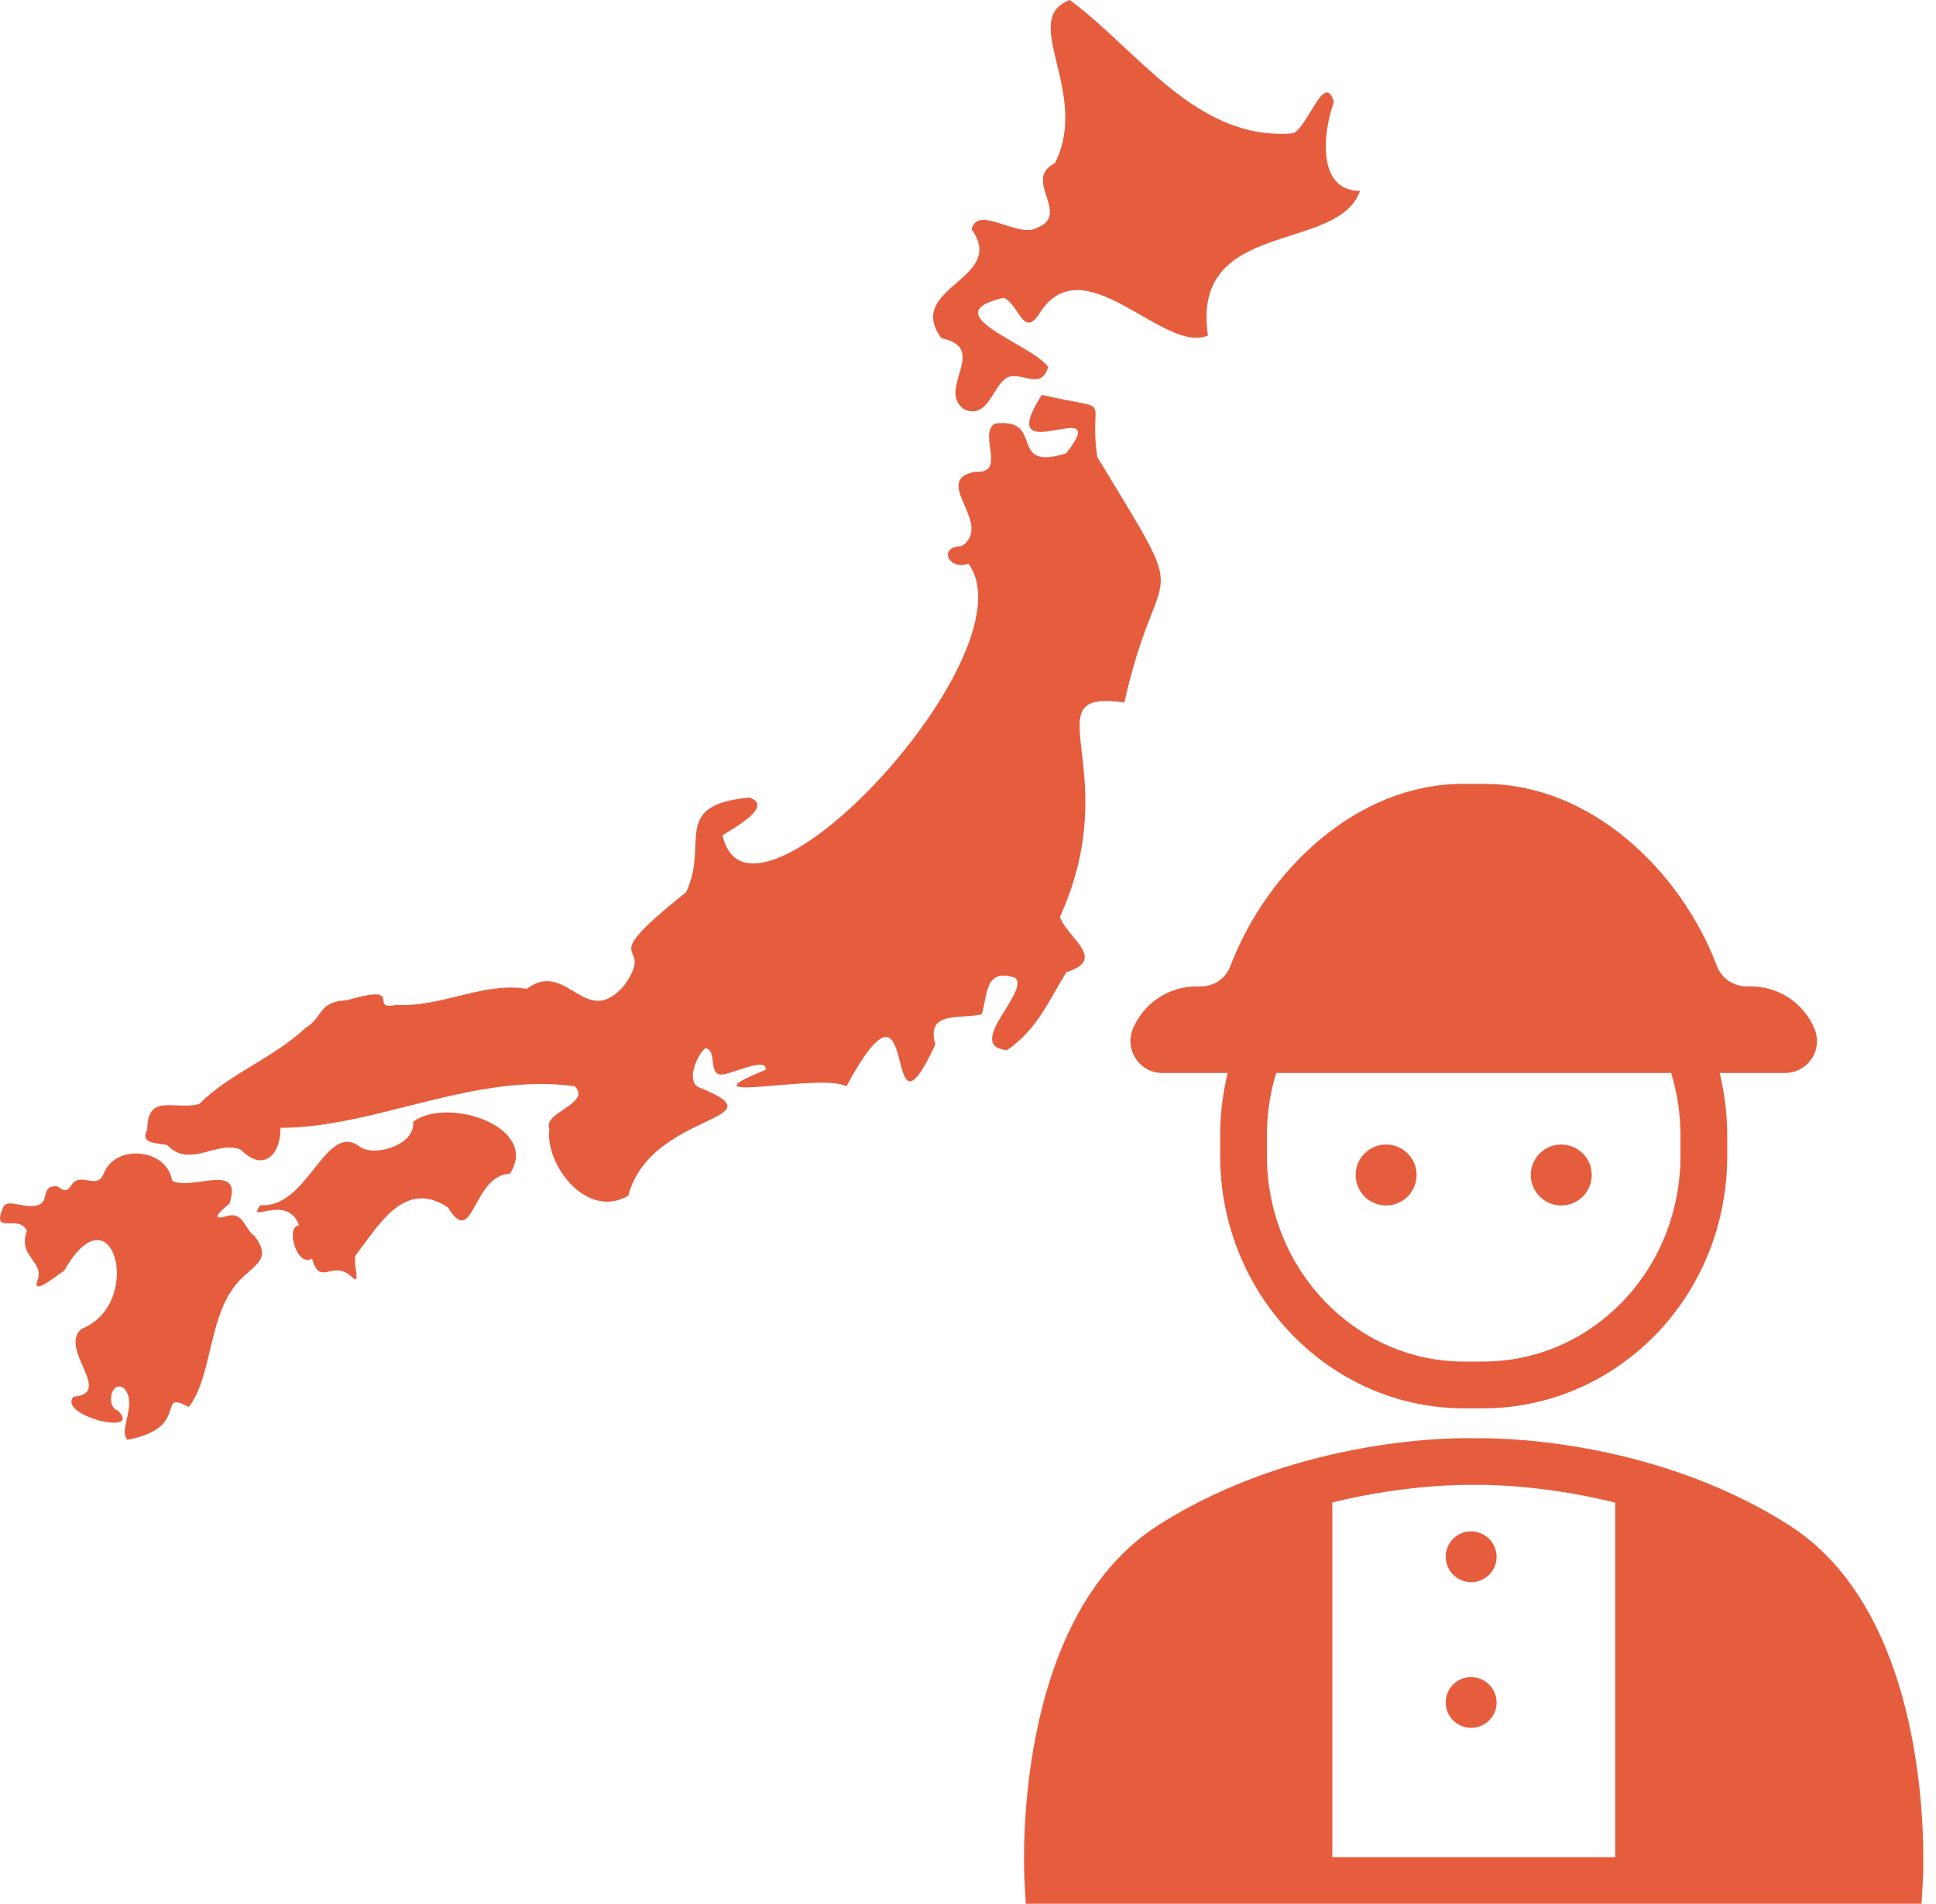 <svg width="121" height="119" viewBox="0 0 121 119" fill="none"
    xmlns="http://www.w3.org/2000/svg">
    <path fill-rule="evenodd" clip-rule="evenodd" d="M66.867 0.005C71.113 3.127 74.768 8.816 80.778 8.338C81.695 8.1 82.778 4.354 83.369 6.377C82.712 8.17 82.234 11.911 85 11.934C83.624 15.857 74.409 13.634 75.496 20.97C72.759 22.197 67.685 15.179 64.943 19.631C63.945 21.148 63.671 18.985 62.73 18.615C58.281 19.64 64.409 21.443 65.51 22.936C65.056 24.533 63.671 23.049 62.834 23.672C62.011 24.304 61.7 26.191 60.272 25.596C58.48 24.351 61.879 21.771 58.839 21.139C56.494 17.95 62.995 17.459 60.721 14.331C61.127 12.758 63.614 14.935 64.834 14.233C66.962 13.357 63.86 11.241 65.936 10.193C68.163 5.787 63.652 1.189 66.867 0V0.005Z" fill="#E65D3E"/>
    <path fill-rule="evenodd" clip-rule="evenodd" d="M65.104 24.683C69.842 25.769 67.993 24.533 68.579 28.56C74.731 38.738 72.438 34.234 70.272 43.912C64.286 43.055 70.447 48.055 66.244 57.321C66.74 58.66 69.218 59.971 66.65 60.771C65.535 62.564 64.835 64.343 62.939 65.645C60.239 65.387 64.348 62.007 63.468 61.132C61.501 60.457 61.752 62.246 61.35 63.407C59.974 63.721 57.856 63.159 58.461 65.289C55.01 72.686 57.657 59.109 52.896 67.911C51.487 67.017 42.177 69.156 47.851 66.876C47.979 66.099 46.078 66.96 45.359 67.129C44.106 67.462 44.924 65.635 44.083 65.523C43.581 65.921 42.901 67.462 43.605 67.934C49.137 70.13 40.693 69.4 39.265 74.742C36.65 76.263 34.04 72.775 34.333 70.556C33.903 69.536 36.995 68.978 35.922 67.902C29.629 67.026 23.463 70.491 17.529 70.5C17.558 72.148 16.484 73.323 15.052 71.867C13.553 71.24 11.874 73.07 10.456 71.582C9.836 71.418 8.711 71.549 9.208 70.598C9.208 68.295 10.929 69.423 12.451 69.007C14.371 67.092 17.033 66.174 19.108 64.245C20.234 63.562 19.865 62.606 21.685 62.522C25.439 61.422 22.919 63.206 24.777 62.812C27.6 62.976 30.22 61.356 32.924 61.81C35.444 59.91 36.589 64.451 39.024 61.581C41.156 58.566 36.764 60.663 42.882 55.766C44.338 52.723 41.879 50.321 46.844 49.853C48.414 50.405 45.785 51.796 45.161 52.213C46.839 59.788 64.608 40.807 60.527 35.236C59.298 35.695 58.589 34.155 60.102 34.141C62.168 32.769 58.14 30.011 60.929 29.491C62.977 29.637 61.109 27.16 62.168 26.481C65.383 26.055 62.906 29.51 66.632 28.335C69.728 24.421 61.927 29.66 65.1 24.702L65.104 24.683Z" fill="#E65D3E"/>
    <path fill-rule="evenodd" clip-rule="evenodd" d="M28.006 75.481C25.302 73.674 23.708 76.544 22.299 78.37C21.907 78.73 22.72 80.612 21.907 79.742C20.72 78.754 20.015 80.458 19.5 78.669C18.55 79.264 17.812 76.624 18.696 76.595C17.945 74.535 15.316 76.595 16.276 75.331C19.273 75.561 20.346 70.013 22.503 71.689C23.444 72.344 26.001 71.544 25.817 70.116C28.006 68.51 33.765 70.457 31.869 73.37C29.515 73.454 29.604 78.117 28.002 75.481H28.006Z" fill="#E65D3E"/>
    <path fill-rule="evenodd" clip-rule="evenodd" d="M10.758 73.801C11.968 74.47 15.254 72.555 14.332 75.252C14.072 75.444 13.027 76.32 14.015 76.057C15.245 75.636 15.198 76.75 15.893 77.247C17.231 78.96 15.467 79.129 14.498 80.632C13.037 82.748 13.183 86.166 11.803 87.945C9.666 86.83 12.015 89.242 7.959 90C7.368 89.382 8.654 87.711 7.727 86.76C6.914 86.259 6.625 87.959 7.368 88.174C8.98 89.794 3.543 88.488 4.602 87.303C7.15 87.102 3.623 84.321 5.093 83.066C9.07 81.493 7.046 74.072 4.011 79.433C3.675 79.611 1.944 81.1 2.351 80.014C2.786 78.815 1.084 78.581 1.68 76.924C1.126 75.847 -0.533 77.247 0.171 75.519C0.323 75.112 0.734 75.229 1.098 75.28C3.727 75.819 2.148 74.091 3.562 74.147C3.996 74.409 4.124 74.583 4.465 74.068C5.051 73.22 6.015 74.391 6.46 73.407C7.174 71.446 10.446 71.787 10.758 73.801Z" fill="#E65D3E"/>
    <path d="M111.818 95.338C102.956 89.68 92.682 89.893 92.29 89.904H91.965C91.528 89.882 81.254 89.68 72.392 95.338C63.205 101.197 63.99 116.961 64.034 117.622L64.113 119H120.097L120.176 117.622C120.187 117.51 120.209 117.006 120.209 116.199C120.209 112.065 119.504 100.234 111.818 95.338ZM100.95 116.087H83.271V93.915C88.055 92.739 91.842 92.817 91.92 92.817H92.324C92.391 92.817 96.166 92.739 100.95 93.926V116.087Z" fill="#E65D3E"/>
    <path d="M113.409 64.315C112.748 62.713 111.179 61.66 109.443 61.66H109.174C108.345 61.66 107.605 61.167 107.314 60.394C105.029 54.378 99.393 49 92.794 49H91.416C84.828 49 79.182 54.378 76.896 60.394C76.605 61.167 75.865 61.66 75.048 61.66H74.768C73.894 61.66 73.076 61.929 72.381 62.388C71.687 62.848 71.138 63.52 70.802 64.315C70.264 65.626 71.227 67.071 72.65 67.071H76.728C76.426 68.326 76.258 69.637 76.258 70.981V72.236C76.258 80.942 83.103 88.033 91.506 88.033H92.705C95.539 88.033 98.306 87.216 100.704 85.692C105.241 82.79 107.953 77.76 107.953 72.236V70.981C107.953 69.637 107.785 68.326 107.482 67.071H111.56C112.703 67.071 113.566 66.13 113.566 65.077C113.566 64.831 113.51 64.573 113.409 64.315ZM105.029 70.981V72.236C105.029 76.751 102.821 80.863 99.135 83.227C97.208 84.459 94.979 85.109 92.705 85.109H91.506C84.705 85.109 79.182 79.339 79.182 72.236V70.981C79.182 69.626 79.383 68.304 79.764 67.071H104.446C104.827 68.304 105.029 69.626 105.029 70.981Z" fill="#E65D3E"/>
    <path d="M86.632 75.351C87.684 75.351 88.537 74.498 88.537 73.446C88.537 72.394 87.684 71.542 86.632 71.542C85.58 71.542 84.728 72.394 84.728 73.446C84.728 74.498 85.58 75.351 86.632 75.351Z" fill="#E65D3E"/>
    <path d="M97.578 75.351C98.63 75.351 99.483 74.499 99.483 73.447C99.483 72.395 98.63 71.542 97.578 71.542C96.527 71.542 95.674 72.395 95.674 73.447C95.674 74.499 96.527 75.351 97.578 75.351Z" fill="#E65D3E"/>
    <path d="M93.511 97.613C93.343 98.475 92.503 99.036 91.651 98.868C90.789 98.7 90.217 97.87 90.385 97.008C90.553 96.145 91.382 95.585 92.245 95.753C93.108 95.921 93.668 96.75 93.511 97.613Z" fill="#E65D3E"/>
    <path d="M93.511 106.721C93.343 107.584 92.503 108.144 91.651 107.976C90.789 107.808 90.217 106.979 90.385 106.116C90.553 105.253 91.382 104.693 92.245 104.861C93.108 105.029 93.668 105.858 93.511 106.721Z" fill="#E65D3E"/>
</svg>
